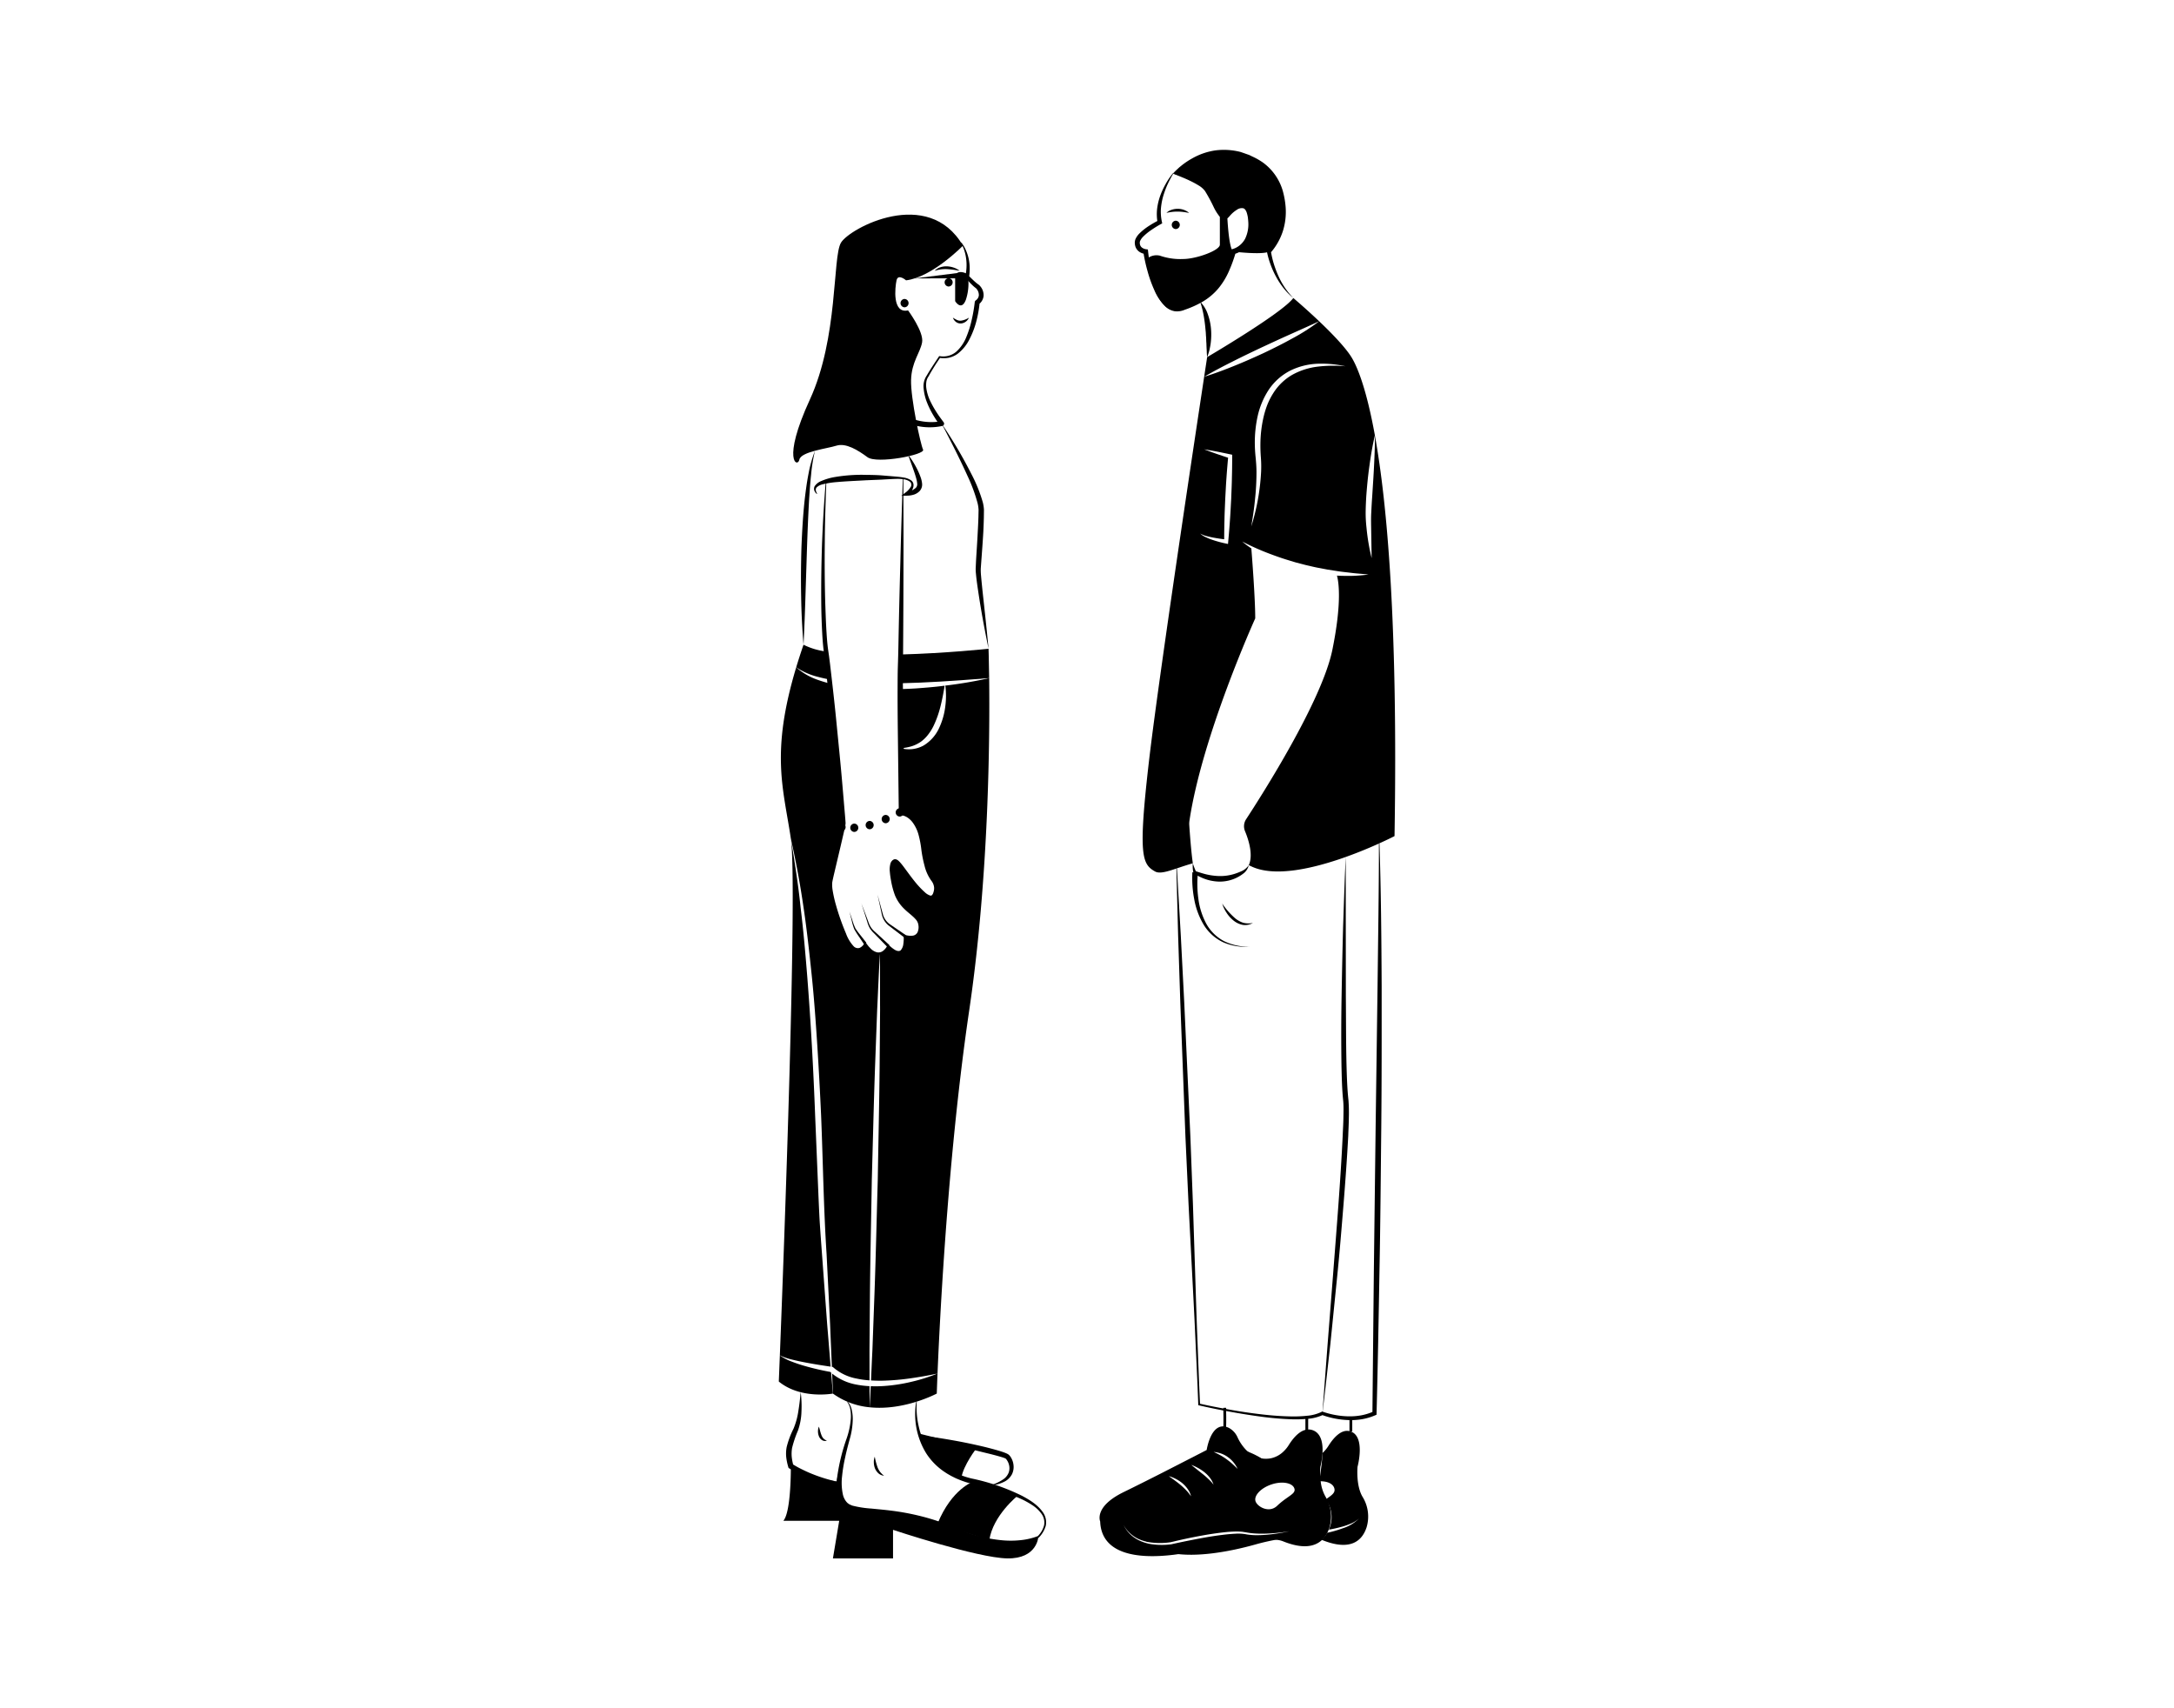 <svg id="Layer_1" data-name="Layer 1" xmlns="http://www.w3.org/2000/svg" viewBox="0 0 700 550"><title>couple talking- looking at eachother</title><path d="M442.695,140.169c.029,3.325-.105,6.621-.278,9.926-.153,3.296-.393,6.592-.594,9.878-.124,1.638-.211,3.277-.287,4.906-.105,1.638-.076,3.229-.048,4.896l.163,9.916a67.067,67.067,0,0,1-1.658-9.83,41.719,41.719,0,0,1-.268-5.03c.019-1.667.096-3.325.192-4.982.24-3.315.556-6.611,1.025-9.897.45-3.286.987-6.544,1.753-9.782v-.01c-2.798-15.454-5.806-22.362-7.55-25.17-2.012-3.238-6.381-7.742-10.396-11.555a63.202,63.202,0,0,1-8.7,5.567c-3.009,1.677-6.084,3.2-9.179,4.676-3.123,1.437-6.257,2.836-9.437,4.11-3.191,1.293-6.4,2.501-9.696,3.516,2.98-1.744,6.017-3.334,9.083-4.867,3.047-1.552,6.142-3.028,9.236-4.494,3.104-1.437,6.199-2.884,9.322-4.273,3.123-1.408,6.247-2.779,9.37-4.235-4.369-4.149-8.316-7.483-8.316-7.483-3.545,4.848-27.747,19.038-27.747,19.038s-15.157,99.366-18.712,129.911c-3.545,30.535-2.252,33.333,1.935,35.68,2.156,1.207,6.506-1.044,12.168-2.625-.546-3.775-.996-10.06-1.14-12.206a6.821,6.821,0,0,1,.048-1.466c4.072-27.373,21.184-65.181,21.184-65.181,0-6.515-1.054-20.063-1.255-22.544a29.657,29.657,0,0,1-2.932-2.204,81.982,81.982,0,0,0,9.706,4.264c1.648.613,3.305,1.188,4.992,1.696l2.52.766,2.539.661c.843.24,1.705.402,2.558.613.862.201,1.715.393,2.577.537l2.587.498,2.616.402c1.734.307,3.488.45,5.25.68,1.753.22,3.526.287,5.308.527-1.773.192-3.564.374-5.346.412-1.6-.01-3.21.038-4.8-.086.556,2.041,1.619,8.652-1.476,23.867-3.344,16.47-22.631,46.699-27.766,54.555a4.111,4.111,0,0,0-.374,3.851c1.121,2.692,2.731,7.627,1.217,10.97.268.115.527.24.795.364,14.19,6.831,46.133-9.734,46.133-9.734C450.15,200.837,446.643,161.995,442.695,140.169Zm-45.942,6.793c-.01,2.29-.029,4.57-.096,6.86-.029,2.28-.153,4.561-.23,6.841-.134,2.28-.23,4.561-.403,6.841-.153,2.29-.345,4.57-.556,6.851l-.067.786-.68-.144a37.037,37.037,0,0,1-4.331-1.178,17.412,17.412,0,0,1-2.079-.834,6.391,6.391,0,0,1-1.878-1.217,7.794,7.794,0,0,0,2.031.824q1.049.273,2.127.489c1.188.211,2.395.412,3.583.546,0-2.05.029-4.091.086-6.142.038-2.29.163-4.58.249-6.87.134-2.29.23-4.58.402-6.86.144-2.127.326-4.254.517-6.381-2.587-.843-5.155-1.715-7.694-2.702,2.865.45,5.71,1.035,8.537,1.638l.479.105Zm27.613-28.925a22.292,22.292,0,0,0-8.211,2.606,17.597,17.597,0,0,0-6.093,5.806,23.223,23.223,0,0,0-1.964,3.785,29.24,29.24,0,0,0-1.265,4.12,39.34,39.34,0,0,0-.996,8.623c-.019,1.456.038,2.913.153,4.379a37.872,37.872,0,0,1,.067,4.541,70.615,70.615,0,0,1-3.171,17.62c.498-2.941.949-5.873,1.217-8.824a80.239,80.239,0,0,0,.469-8.824c-.01-1.466-.115-2.913-.249-4.359-.163-1.495-.268-3.018-.287-4.532a39.681,39.681,0,0,1,.929-9.064,25.694,25.694,0,0,1,3.583-8.47,18.478,18.478,0,0,1,6.908-6.122,21.828,21.828,0,0,1,8.824-2.213,36.068,36.068,0,0,1,8.929.814A41.925,41.925,0,0,0,424.367,118.037Z"/><path d="M402.086,278.564a4.676,4.676,0,0,1-1.478,2.478,12.801,12.801,0,0,1-2.448,1.565,12.44,12.44,0,0,1-5.694,1.241,14.772,14.772,0,0,1-5.632-1.313c-.434-.2-.869-.396-1.281-.633-.208-.115-.413-.233-.614-.356l-.302-.181a.813.813,0,0,1-.404-.527,9.804,9.804,0,0,1-.16-2.883,22.216,22.216,0,0,0,.968,2.534c.041.082.12.116.004.011l.326.112c.216.077.433.147.65.212.432.138.86.278,1.292.397a20.517,20.517,0,0,0,5.191.837,15.398,15.398,0,0,0,5.134-.742,20.748,20.748,0,0,0,2.462-.987A5.672,5.672,0,0,0,402.086,278.564Z"/><path d="M385.713,281.019a34.72,34.72,0,0,0,.14,8.3,23.337,23.337,0,0,0,2.465,7.916,13.904,13.904,0,0,0,5.828,5.788,17.786,17.786,0,0,0,8.204,1.773,18.012,18.012,0,0,1-8.399-1.37,14.58,14.58,0,0,1-6.406-5.738,24.436,24.436,0,0,1-3.018-8.148,36.15,36.15,0,0,1-.596-8.709Z"/><path d="M393.532,290.924a24.134,24.134,0,0,0,4.168,4.726,7.852,7.852,0,0,0,2.637,1.457,7.087,7.087,0,0,0,3.088.055,5.073,5.073,0,0,1-3.237.629,6.745,6.745,0,0,1-3.049-1.441,10.431,10.431,0,0,1-2.205-2.475A11.154,11.154,0,0,1,393.532,290.924Z"/><path d="M378.954,279.61l1.246,21.558,1.109,21.564,1.974,43.138.819,21.576.694,21.581c.23,7.194.444,14.388.736,21.58.278,7.192.525,14.385.87,21.574l-.224-.271c3.263.732,6.553,1.38,9.85,1.963,3.296.588,6.608,1.09,9.931,1.472a97.376,97.376,0,0,0,9.986.703,41.257,41.257,0,0,0,4.961-.225,13.201,13.201,0,0,0,4.624-1.246l.22-.118.241.086a25.839,25.839,0,0,0,4.049,1.056,26.682,26.682,0,0,0,4.174.413,20.369,20.369,0,0,0,4.148-.336,17.386,17.386,0,0,0,3.927-1.24l-.389.596.464-45.87.567-45.868.626-45.867.284-22.933c.089-7.645.162-15.289.15-22.935l.179-.004c.502,15.288.63,30.585.705,45.878.004,15.294.026,30.588-.128,45.88-.163,15.292-.273,30.584-.574,45.874-.264,15.29-.538,30.58-.935,45.868l-.011.44-.377.156a18.672,18.672,0,0,1-4.261,1.277,21.616,21.616,0,0,1-4.402.29,27.857,27.857,0,0,1-4.356-.498,26.746,26.746,0,0,1-4.234-1.177l.461-.031a14.099,14.099,0,0,1-5.043,1.301,41.841,41.841,0,0,1-5.085.151,98.156,98.156,0,0,1-10.063-.872c-3.332-.448-6.647-.991-9.952-1.589-3.304-.605-6.592-1.273-9.868-2.028l-.216-.05-.008-.221c-.258-7.193-.616-14.381-.942-21.571-.312-7.19-.702-14.378-1.076-21.565l-1.118-21.564-.993-21.569-1.65-43.152-.703-21.581-.566-21.587Z"/><path d="M433.307,275.922l.04,44.867c.071,7.475.03,14.951.221,22.412.111,3.736.218,7.441.629,11.115a55.784,55.784,0,0,1,.109,5.722c-.016,1.886-.127,3.752-.186,5.628-.398,7.485-.946,14.948-1.547,22.406-.612,7.457-1.207,14.914-1.962,22.356l-2.254,22.325c-.84,7.433-1.632,14.87-2.564,22.293l1.689-22.374,1.756-22.363c1.133-14.907,2.393-29.816,3.094-44.726.072-1.86.196-3.727.225-5.581.03-1.853.094-3.726-.057-5.487-.395-3.763-.476-7.541-.56-11.28q-.166-11.239.035-22.454.191-11.221.489-22.435C432.724,290.87,432.944,283.394,433.307,275.922Z"/><path d="M395.374,494.432c-2.022.201-4.062.498-6.075.824-1.82.306-3.65.651-5.471,1.006a23.857,23.857,0,0,0,5.413-.163h.029c2.826-.69,5.653-1.312,8.527-1.849C396.993,494.289,396.189,494.356,395.374,494.432Zm0,0c-2.022.201-4.062.498-6.075.824-1.82.306-3.65.651-5.471,1.006a23.857,23.857,0,0,0,5.413-.163h.029c2.826-.69,5.653-1.312,8.527-1.849C396.993,494.289,396.189,494.356,395.374,494.432Zm43.336-12.532c-2.175-3.689-1.6-9.648-1.6-9.648s2.616-9.639-2.156-11.344c-2.97-1.083-5.624,2.089-7.215,4.609a10.694,10.694,0,0,1-1.945,2.328,41.632,41.632,0,0,1-.374,4.561c-.192,1.504-.355,2.97-.623,4.523,2.472-.105,4.436.738,4.848,2.28.393,1.485-.901,2.213-2.855,3.612a7.599,7.599,0,0,1,1.59,3.056,9.46,9.46,0,0,1,.326,3.478,10.177,10.177,0,0,1-.833,3.143c1.437-.249,2.874-.565,4.283-.958a23.027,23.027,0,0,0,2.884-1.025,8.85,8.85,0,0,0,2.577-1.658,12.51,12.51,0,0,1-5.298,3.21,35.546,35.546,0,0,1-4.973,1.437c-.144.24-.307.479-.45.719a14.669,14.669,0,0,1-1.102,1.322c.211-.546.479-1.035.69-1.552.038-.105.086-.22.125-.326a2.644,2.644,0,0,1-.297.067,52.619,52.619,0,0,1-6.209.862,26.357,26.357,0,0,1-6.372-.134,12.279,12.279,0,0,0-2.73-.24c-1.054.01-2.127.115-3.219.211-.805.077-1.61.172-2.414.278-1.188.153-2.367.335-3.555.527a.493.493,0,0,0-.105.019q-4.125.704-8.24,1.571c-1.294.259-2.577.537-3.852.824h-.029l-.057.01a23.147,23.147,0,0,1-7.311-.201,14.425,14.425,0,0,1-1.772-.517c-1.083.24-2.175.469-3.258.709H377.17l-.058.01a24.158,24.158,0,0,1-5.94.019,16.227,16.227,0,0,0,6.602,2.462c7.502,1.274,17.687-.431,26.281-2.827a69.947,69.947,0,0,1,8.182-1.811c7.243-1.121,11.325-.326,12.935.153a5.562,5.562,0,0,1,.795.278c9.093,3.564,12.686-.019,14.056-4.187A12.07,12.07,0,0,0,438.71,481.9Zm-11.047,4.13a15.219,15.219,0,0,0-.872-3.21,25.744,25.744,0,0,0-2.836,2.319c-2.884,2.769-7.167.364-7.732-1.763a2.94,2.94,0,0,1,.46-2.319c-.968,1.016-2.96,1.993-5.145,4.082-2.884,2.769-7.167.364-7.732-1.763-.565-2.127,1.983-4.771,5.691-5.941,3.698-1.15,7.157-.345,7.732,1.773a1.684,1.684,0,0,1-.086,1.198,10.255,10.255,0,0,1,4.762-2.97,10.753,10.753,0,0,1,2.894-.508,10.858,10.858,0,0,1-.326-4.637,13.017,13.017,0,0,1,1.322-4.446c-.144.134-.287.259-.441.383a8.542,8.542,0,0,1-4.474,1.849,8.951,8.951,0,0,1-7.167-2.539,8.805,8.805,0,0,1-4.302,2.395,9.94,9.94,0,0,1,1.131,1.418,7.534,7.534,0,0,1,1.274,3.267,26.953,26.953,0,0,0-4.743-4.436c-.038-.019-.076-.058-.124-.086a16.932,16.932,0,0,0-2.568-1.552c-.939-.508-1.964-.882-3.028-1.399,0,0-.096.058-.297.153-.632.335-2.251,1.169-4.436,2.29a9.003,9.003,0,0,1,1.495,1.763,9.248,9.248,0,0,1,.642,1.111,15.121,15.121,0,0,1,1.811,1.236,10.145,10.145,0,0,1,2.347,2.673,4.057,4.057,0,0,1,.556,3.516,6.016,6.016,0,0,0-1.629-2.731,25.33,25.33,0,0,0-2.357-2.137l-2.568-2.05a32.307,32.307,0,0,1-2.587-2.213c-1.811.949-3.88,1.993-6.017,3.085a9.904,9.904,0,0,1,1.236,1.217c.287.096.565.201.843.316a12.094,12.094,0,0,1,3.056,1.859,10.096,10.096,0,0,1,2.299,2.817,6.49,6.49,0,0,1,.738,3.516,19.707,19.707,0,0,0-1.849-2.779,24.315,24.315,0,0,0-2.29-2.261c-.431-.364-.881-.719-1.332-1.054a3.385,3.385,0,0,1,.038,2.414,5.92,5.92,0,0,0-1.619-2.731,28.073,28.073,0,0,0-2.357-2.137l-.422-.335c-1.801.91-3.641,1.849-5.413,2.73a9.977,9.977,0,0,1,2.098,2.635,6.49,6.49,0,0,1,.738,3.516,18.943,18.943,0,0,0-1.859-2.779,22.214,22.214,0,0,0-2.29-2.261c-.115-.096-.22-.182-.335-.287-1.849.929-3.593,1.792-5.135,2.539-9.447,4.599-7.359,9.006-7.359,9.006a5.4,5.4,0,0,1,.45-1.725,2.472,2.472,0,0,1,1.274-1.332,2.84,2.84,0,0,1,1.868-.029,4.87,4.87,0,0,1,1.658.853,7.321,7.321,0,0,1,2.137,2.999,9.546,9.546,0,0,0,1.993,2.702,10.429,10.429,0,0,0,2.769,1.868,6.318,6.318,0,0,0,.661.268c3.018-.68,6.055-1.284,9.112-1.792,2.06-.326,4.11-.613,6.199-.814,1.044-.086,2.108-.134,3.171-.144.527.01,1.073.058,1.619.086.527.077,1.169.182,1.619.259a20.818,20.818,0,0,0,2.098.268c1.284-.182,2.596-.345,3.909-.469,1.044-.086,2.098-.134,3.171-.144.537.01,1.073.058,1.61.086.249.038.517.077.776.125.172-.019.354-.048.527-.077A50.048,50.048,0,0,0,419.739,491.539a21.999,21.999,0,0,0,2.884-1.025,8.977,8.977,0,0,0,2.578-1.658,12.536,12.536,0,0,1-5.289,3.21,36.776,36.776,0,0,1-3.871,1.178,34.433,34.433,0,0,0,3.986.077,54.458,54.458,0,0,0,6.113-.546c.287-.038.575-.086.862-.134a1.663,1.663,0,0,0,.067-.201c.076-.259.163-.517.249-.776l.182-.795a11.317,11.317,0,0,0,.249-1.6A13.093,13.093,0,0,0,427.663,486.03Zm-32.288,8.402c-2.022.201-4.062.498-6.075.824-1.82.306-3.65.651-5.471,1.006a23.857,23.857,0,0,0,5.413-.163h.029c2.826-.69,5.653-1.312,8.527-1.849C396.993,494.289,396.189,494.356,395.374,494.432Zm0,0c-2.022.201-4.062.498-6.075.824-1.82.306-3.65.651-5.471,1.006a23.857,23.857,0,0,0,5.413-.163h.029c2.826-.69,5.653-1.312,8.527-1.849C396.993,494.289,396.189,494.356,395.374,494.432Zm-19.641-.422a10.753,10.753,0,0,1-2.05-3.095,16.337,16.337,0,0,0-.69-1.581,6.123,6.123,0,0,0-1.044-1.303,4.262,4.262,0,0,0-1.408-.862,2.408,2.408,0,0,0-1.59-.125,3.496,3.496,0,0,0-1.849,2.74,9.757,9.757,0,0,0,2.146,6.141q.417.086.834.172a22.478,22.478,0,0,0,6.755,0h.019c.393-.096.785-.182,1.178-.278A11.606,11.606,0,0,1,375.733,494.011ZM394.991,470.431c-.22.105-.431.211-.661.326a12.541,12.541,0,0,1,1.619.412C395.633,470.911,395.317,470.662,394.991,470.431Z"/><path d="M426.793,482.823c-.152-.314-.314-.618-.493-.923a13.14,13.14,0,0,1-1.505-4.974,23.917,23.917,0,0,1-.108-4.678,24.382,24.382,0,0,0,.663-4.024c.224-2.859-.108-6.354-2.805-7.321-2.975-1.076-5.637,2.097-7.214,4.615a10.8,10.8,0,0,1-1.622,2.016,8.783,8.783,0,0,1-4.301,2.402,7.963,7.963,0,0,1-.941.143,9.57,9.57,0,0,1-1.514.018,9.095,9.095,0,0,1-5.897-2.796,15.24,15.24,0,0,1-2.984-4.328,5.929,5.929,0,0,0-2.509-2.796c-5.233-2.724-6.631,6.972-6.631,6.972a8.13,8.13,0,0,1,3.504.152,8.958,8.958,0,0,1,3.217,1.497,9.697,9.697,0,0,1,2.464,2.554,8.079,8.079,0,0,1,.636,1.111,6.717,6.717,0,0,1,.654,2.151,32.065,32.065,0,0,0-3.459-3.441c-.314-.26-.627-.511-.959-.744a3.745,3.745,0,0,0-.323-.242,17.899,17.899,0,0,0-2.697-1.64c-.95-.511-1.972-.887-3.038-1.398,0,0-2.912,1.514-7.017,3.611a12.405,12.405,0,0,1,3.298,1.093A16.006,16.006,0,0,1,388.151,473.7c.054.045.107.09.161.144a9.91,9.91,0,0,1,1.237,1.219,8.556,8.556,0,0,1,.95,1.309,5.41,5.41,0,0,1,.52,1.102,3.39,3.39,0,0,1,.036,2.411,5.908,5.908,0,0,0-1.622-2.724,26.988,26.988,0,0,0-2.357-2.142l-.421-.332-2.151-1.712c-.869-.69-1.747-1.398-2.59-2.213-2.204,1.138-4.758,2.429-7.366,3.773a9.903,9.903,0,0,1,3.432.842,12.126,12.126,0,0,1,3.047,1.855q.107.094.215.188a9.961,9.961,0,0,1,2.097,2.635,6.476,6.476,0,0,1,.735,3.513,18.959,18.959,0,0,0-1.855-2.778,22.655,22.655,0,0,0-2.285-2.258c-.116-.098-.224-.188-.34-.287-1.568-1.272-3.262-2.402-5.045-3.71h-.009c-4.4,2.24-8.997,4.543-12.492,6.246-9.445,4.597-7.357,9.006-7.357,9.006a5.076,5.076,0,0,1,.439-1.73,2.519,2.519,0,0,1,1.272-1.326,2.8,2.8,0,0,1,1.873-.027,4.778,4.778,0,0,1,1.658.851,7.296,7.296,0,0,1,2.142,3.002,9.347,9.347,0,0,0,1.998,2.697,10.258,10.258,0,0,0,2.769,1.873,14.002,14.002,0,0,0,2.402.798c.278.063.555.116.833.17a22.471,22.471,0,0,0,6.757.009h.018c.394-.098.788-.188,1.183-.278.627-.152,1.246-.305,1.873-.439q4.53-1.022,9.114-1.792c2.061-.323,4.113-.61,6.201-.806,1.048-.09,2.106-.135,3.172-.144.529.009,1.075.054,1.613.081.529.081,1.174.179,1.622.26a19.636,19.636,0,0,0,2.097.269,35.054,35.054,0,0,0,3.889.072,55.408,55.408,0,0,0,5.583-.475c.17-.018.349-.045.52-.072a51.22,51.22,0,0,0,6.022-1.237,22.138,22.138,0,0,0,2.886-1.03,8.906,8.906,0,0,0,2.572-1.658,12.412,12.412,0,0,1-5.287,3.208,34.396,34.396,0,0,1-3.871,1.183q-1.075.282-2.151.484c-.959.188-1.918.358-2.886.493-1.102.161-2.213.287-3.325.376-.771.054-1.541.099-2.312.117a21.389,21.389,0,0,1-4.042-.251,13.194,13.194,0,0,0-3.531-.215c-.798.036-1.604.108-2.42.179-2.025.206-4.059.502-6.076.825-1.819.314-3.647.654-5.467,1.013-1.129.215-2.258.448-3.387.681-1.084.233-2.169.466-3.253.708h-.018l-.063.009a24.409,24.409,0,0,1-5.941.018c-.457-.054-.914-.126-1.371-.224a14.898,14.898,0,0,1-3.495-1.237,11.694,11.694,0,0,1-2.984-2.213,10.634,10.634,0,0,1-2.052-3.092,12.847,12.847,0,0,0-.699-1.577,5.713,5.713,0,0,0-1.031-1.308,4.374,4.374,0,0,0-1.407-.86,2.485,2.485,0,0,0-1.604-.126,3.513,3.513,0,0,0-1.837,2.742c.305,10.028,11.193,11.784,23.085,10.36a93.936,93.936,0,0,0,13.872-2.832c.618-.17,1.228-.34,1.819-.484a63.232,63.232,0,0,1,8.245-1.577.44.44,0,0,1,.108-.018,30.162,30.162,0,0,1,10.422.269,8.543,8.543,0,0,1,1.308.43c5.879,2.303,9.454,1.622,11.623-.278a7.544,7.544,0,0,0,1.622-2.025,10.099,10.099,0,0,0,.502-1.04c.116-.278.224-.555.314-.842A11.895,11.895,0,0,0,426.793,482.823ZM411.54,485.135c-2.886,2.769-7.169.367-7.734-1.756-.565-2.133,1.98-4.777,5.69-5.942,3.701-1.147,7.16-.349,7.734,1.774a1.671,1.671,0,0,1-.09,1.192,2.479,2.479,0,0,1-.457.654C415.716,482.07,413.727,483.047,411.54,485.135Z" stroke="#000" stroke-miterlimit="10" stroke-width="0.896"/><path d="M386.434,97.141a10.542,10.542,0,0,1,2.461,4.015,18.645,18.645,0,0,1,1.025,4.611,21.777,21.777,0,0,1-.086,4.694c-.09.775-.265,1.541-.419,2.301a22.488,22.488,0,0,1-.723,2.231c-.102-.788-.12-1.555-.153-2.318-.052-.764-.071-1.521-.102-2.273-.076-.752-.039-1.501-.129-2.244l-.06-1.115-.111-1.108c-.126-1.477-.324-2.942-.584-4.404A30.876,30.876,0,0,0,386.434,97.141Z"/><path d="M377.752,55.932A37.396,37.396,0,0,0,375.85,59.568a29.843,29.843,0,0,0-1.394,3.872,20.95,20.95,0,0,0-.675,3.997,15.352,15.352,0,0,0,.327,3.958l.106.518-.472.259a34.149,34.149,0,0,0-3.003,1.858,17.333,17.333,0,0,0-2.67,2.182,4.63,4.63,0,0,0-.903,1.241,2.154,2.154,0,0,0-.118.296,1.661,1.661,0,0,1-.052.262,3.144,3.144,0,0,0,.058.685,1.742,1.742,0,0,0,.66,1.033,2.876,2.876,0,0,0,1.251.513l.632.081.073.595a52.14,52.14,0,0,0,2.754,12.205,13.706,13.706,0,0,0,3.264,5.221,5.055,5.055,0,0,0,2.66,1.325,5.482,5.482,0,0,0,2.955-.509,21.369,21.369,0,0,0,10.042-7.06c2.466-3.299,3.804-7.305,4.92-11.318l.128-.459.517-.142a6.458,6.458,0,0,0,2.299-1.232,7.022,7.022,0,0,0,1.695-2.055,10.7,10.7,0,0,0,1.03-5.382c-.021-.473-.084-.946-.122-1.419a11.465,11.465,0,0,0-.289-1.328c-.223-.861-.66-1.559-1.173-1.699a2.666,2.666,0,0,0-2.093.476,9.686,9.686,0,0,0-2.101,1.766l-.525.598a1.841,1.841,0,0,1-1.17.612,1.91,1.91,0,0,1-1.255-.37,3.9,3.9,0,0,1-.692-.66,15.578,15.578,0,0,1-1.678-2.724,52.688,52.688,0,0,0-2.832-5.245,6.913,6.913,0,0,0-2.113-1.843,28.58,28.58,0,0,0-2.619-1.418C381.491,57.383,379.536,56.638,377.752,55.932Zm-.056-.17c1.094.236,1.994.509,2.986.813.969.302,1.933.629,2.888.991a24.177,24.177,0,0,1,2.807,1.275,10.928,10.928,0,0,1,1.345.834,5.657,5.657,0,0,1,1.201,1.131,39.339,39.339,0,0,1,3.208,5.253,14.394,14.394,0,0,0,1.581,2.374,2.322,2.322,0,0,0,.413.372c.124.074.186.069.161.064-.03.011.02-.008.115-.121l.07-.081.126-.159.256-.322a10.382,10.382,0,0,1,2.459-2.193c.25-.143.504-.282.764-.414a6.983,6.983,0,0,1,.862-.309,3.58,3.58,0,0,1,.977-.132,3.978,3.978,0,0,1,.52.023c.177.042.354.088.529.14a3.501,3.501,0,0,1,.953.515,7.07,7.07,0,0,1,.684.749l.463.814.293.822a13.134,13.134,0,0,1,.352,1.63c.045.534.112,1.065.135,1.601a11.906,11.906,0,0,1-1.34,6.353,8.823,8.823,0,0,1-2.196,2.542,8.013,8.013,0,0,1-3.054,1.514l.644-.602a46.123,46.123,0,0,1-2.198,6.068A23.519,23.519,0,0,1,392.301,92.86a19.762,19.762,0,0,1-4.949,4.204,31.782,31.782,0,0,1-5.845,2.654,6.261,6.261,0,0,1-3.238.495,5.913,5.913,0,0,1-2.953-1.446,16.209,16.209,0,0,1-3.625-5.331,40.629,40.629,0,0,1-2.175-6.046,50.669,50.669,0,0,1-1.374-6.288l.705.676a4.172,4.172,0,0,1-2.087-.777,3.358,3.358,0,0,1-1.266-1.94,4.668,4.668,0,0,1-.105-1.111c.028-.21.063-.421.106-.629a3.187,3.187,0,0,1,.213-.542,6.142,6.142,0,0,1,1.225-1.662,18.785,18.785,0,0,1,2.958-2.349,33.756,33.756,0,0,1,3.213-1.845l-.366.777a15.124,15.124,0,0,1-.173-4.362,19.313,19.313,0,0,1,.967-4.186,24.501,24.501,0,0,1,1.766-3.862A21.668,21.668,0,0,1,377.696,55.762Z"/><path d="M375.573,68.536a4.319,4.319,0,0,1,1.695-.99,5.977,5.977,0,0,1,1.96-.314,5.722,5.722,0,0,1,3.658,1.304c-.657-.085-1.257-.218-1.866-.284a13.809,13.809,0,0,0-1.797-.124,13.16,13.16,0,0,0-1.798.097C376.819,68.297,376.213,68.398,375.573,68.536Z"/><path d="M378.584,73.752a1.345,1.345,0,0,0,0-2.688,1.345,1.345,0,0,0,0,2.688Z"/><path d="M369.218,83.394a4.756,4.756,0,0,1,4.204-1.093,20.162,20.162,0,0,0,7.528,1.093c4.301-.018,11.829-2.76,11.829-4.615V68.545l2.366.636s.43,10.754,1.936,11.829c-3.011,10.754-7.044,15.432-16.292,18.658S369.218,83.059,369.218,83.059"/><path d="M377.724,55.847a24.015,24.015,0,0,1,6.152-4.85,21.219,21.219,0,0,1,7.506-2.58,21.587,21.587,0,0,1,8.009.499c.641.203,1.272.438,1.909.657l.954.336.902.447a20.999,20.999,0,0,1,3.526,2.002,17.187,17.187,0,0,1,6.61,10.082,26.324,26.324,0,0,1,.645,3.982,20.439,20.439,0,0,1-.88,8.021,19.792,19.792,0,0,1-3.985,6.98l.143-.509a30.302,30.302,0,0,0,.951,4.078,34.454,34.454,0,0,0,1.503,3.953,24.466,24.466,0,0,0,2.066,3.706,24.206,24.206,0,0,0,2.704,3.307,19.879,19.879,0,0,1-3.042-3.058,25.054,25.054,0,0,1-2.414-3.609,28.222,28.222,0,0,1-1.817-3.961,27.166,27.166,0,0,1-1.221-4.224l-.051-.263.194-.246a19.39,19.39,0,0,0,3.465-6.615,19.863,19.863,0,0,0,.656-7.412,21.101,21.101,0,0,0-1.884-7.19,15.819,15.819,0,0,0-4.671-5.644,14.252,14.252,0,0,0-1.543-1.027l-1.665-.888-.834-.443-.88-.332c-.588-.218-1.171-.454-1.763-.66a20.754,20.754,0,0,0-7.448-.768A24.648,24.648,0,0,0,377.724,55.847Z"/><path d="M377.724,55.847s11.907-12.782,27.031-3.747a16.606,16.606,0,0,1,7.51,9.886c1.377,5.055,1.842,12.435-3.686,19.024-2.11,1.131-11.499,0-11.499,0s6.237-1.29,5.807-9.678-5.592-4.947-7.743-2.151-4.713-6.452-7.411-8.818S377.724,55.847,377.724,55.847Z"/><path d="M394.785,459.72l-.894-.049c.001-.019.099-1.932-.001-6.391l.896-.021C394.887,457.761,394.79,459.643,394.785,459.72Z"/><rect x="420.32" y="456.483" width="0.896" height="4.261"/><rect x="434.513" y="456.483" width="0.896" height="4.422"/><path d="M309.554,78.106a10.366,10.366,0,0,1,1.474,2.496,14.875,14.875,0,0,1,.891,2.78,15.225,15.225,0,0,1,.313,2.921,17.358,17.358,0,0,1-.213,2.941l-.144-.521c.585.614,1.208,1.216,1.829,1.789.312.285.629.562.949.808l.534.39a3.46,3.46,0,0,1,.569.607,4.395,4.395,0,0,1,.95,2.929,3.815,3.815,0,0,1-1.586,2.744l.313-.567a36.321,36.321,0,0,1-1.054,5.979,27.524,27.524,0,0,1-2.154,5.687,13.543,13.543,0,0,1-3.83,4.78,7.52,7.52,0,0,1-2.82,1.294,8.406,8.406,0,0,1-3.075.054l.279-.119a67.563,67.563,0,0,0-3.818,6.125l-.024.037-.027.034a3.898,3.898,0,0,0-.654,1.768,7.531,7.531,0,0,0,.017,1.994,14.456,14.456,0,0,0,1.167,3.885,31.905,31.905,0,0,0,1.995,3.601c.732,1.168,1.559,2.278,2.385,3.386l.018.024a.761.761,0,0,1-.155,1.065.776.776,0,0,1-.28.131,19.402,19.402,0,0,1-8.347-.056,25.845,25.845,0,0,1-7.699-2.997l-1.756-1.09c-.571-.383-1.096-.829-1.645-1.24a37.015,37.015,0,0,1-3.086-2.706c-.978-.953-1.835-2.017-2.754-3.018l-2.455-3.244a.725.725,0,0,1,.105-.985c1.008-.867,1.987-1.817,2.96-2.751q1.456-1.413,2.786-2.944a31.623,31.623,0,0,0,2.467-3.201,11.514,11.514,0,0,0,1.705-3.634.09.09,0,0,1,.106-.069.092.092,0,0,1,.071.096,10.898,10.898,0,0,1-1.35,3.92,24.364,24.364,0,0,1-2.248,3.492,49.065,49.065,0,0,1-5.519,6.19l.105-.984,2.516,3.037c.924.929,1.809,1.898,2.758,2.791a35.125,35.125,0,0,0,2.984,2.512c.524.381,1.036.783,1.569,1.147l1.644,1.027a26.633,26.633,0,0,0,7.117,2.909,18.515,18.515,0,0,0,7.545.291l-.418,1.219c-.804-1.18-1.605-2.36-2.313-3.606a27.928,27.928,0,0,1-1.855-3.885,16.177,16.177,0,0,1-.989-4.23,6.132,6.132,0,0,1,1.035-4.293l-.051.071c1.231-2.118,2.596-4.104,3.924-6.134a.273.273,0,0,1,.273-.12l.006.001a6.455,6.455,0,0,0,5.31-1.428A12.653,12.653,0,0,0,311.126,108.562a32.644,32.644,0,0,0,1.742-5.536,50.514,50.514,0,0,0,.989-5.735l.002-.018a.808.808,0,0,1,.312-.549,2.245,2.245,0,0,0,1.003-1.598,3.071,3.071,0,0,0-.595-1.945,2.233,2.233,0,0,0-.302-.361,2.669,2.669,0,0,0-.228-.177c-.101-.072-.185-.148-.279-.222-.358-.299-.686-.608-1.005-.923-.639-.629-1.221-1.284-1.803-1.961l-.011-.012a.606.606,0,0,1-.134-.509,19.004,19.004,0,0,0,.371-2.733,15.532,15.532,0,0,0-.076-2.767,14.187,14.187,0,0,0-.575-2.729,12.354,12.354,0,0,0-1.126-2.57l-.004-.006a.09.09,0,0,1,.146-.103Z"/><path d="M310.061,79.093s-9.934,10.198-18.322,11.166c0,0-2.581-2.258-3.065,0s-1.452,10.808,3.71,9.678c0,0,5.162,6.936,4.517,10.324s-3.387,6.291-3.549,12.098,3.065,20.809,3.871,22.422-14.84,4.678-17.905,2.42-6.936-4.678-10.001-3.71-11.453,1.926-11.937,4.512-5.807.65,3.387-19.352,7.259-45.811,10.001-50.489S298.864,59.862,310.061,79.093Z"/><path d="M308.999,87.194a29.254,29.254,0,0,0-4.07-.546,11.567,11.567,0,0,0-1.985.084,13.823,13.823,0,0,0-2.01.462,4.539,4.539,0,0,1,1.849-1.143,6.264,6.264,0,0,1,2.181-.298,7.698,7.698,0,0,1,2.14.414A6.048,6.048,0,0,1,308.999,87.194Z"/><path d="M305.45,92.248a1.345,1.345,0,0,0,0-2.688,1.345,1.345,0,0,0,0,2.688Z"/><path d="M311.56,88.251s-3.126-1.783-4.014.556v8.146s2.016,3.387,3.468-.484A16.792,16.792,0,0,0,311.56,88.251Z"/><line x1="294.514" y1="89.638" x2="308.999" y2="88.715" fill="#fff"/><polygon points="294.514 89.638 308.942 87.82 309.056 89.609 294.514 89.638"/><path d="M311.983,102.276a2.994,2.994,0,0,1-.992,1.268,2.874,2.874,0,0,1-1.594.602,2.41,2.41,0,0,1-1.645-.544,2.824,2.824,0,0,1-.931-1.326,11.23,11.23,0,0,0,1.295.729,2.557,2.557,0,0,0,1.243.246A6.337,6.337,0,0,0,311.983,102.276Z"/><path d="M291.255,98.942a1.345,1.345,0,0,0,0-2.688,1.345,1.345,0,0,0,0,2.688Z"/><path d="M258.725,207.582q-.651-7.832-.77-15.687c-.104-5.234-.051-10.47.104-15.705.209-5.234.501-10.469,1.082-15.686.313-2.607.654-5.21,1.156-7.793a41.639,41.639,0,0,1,2.119-7.582,52.708,52.708,0,0,0-1.251,7.711c-.29,2.586-.44,5.189-.631,7.784-.294,5.203-.509,10.412-.685,15.626l-.501,15.653Q259.117,199.737,258.725,207.582Z"/><path d="M303.192,136.392a147.593,147.593,0,0,1,9.642,16.338,47.853,47.853,0,0,1,3.595,8.918,11.863,11.863,0,0,1,.39,2.53l-.029,2.386c-.036,1.588-.1,3.171-.176,4.752-.181,3.159-.418,6.312-.654,9.452l-.168,2.339a19.346,19.346,0,0,0,.088,2.253c.135,1.554.296,3.121.454,4.686.686,6.261,1.373,12.537,1.966,18.826-1.283-6.188-2.433-12.396-3.354-18.65-.235-1.564-.46-3.129-.63-4.714l-.115-1.202c-.031-.395-.053-.872-.042-1.266l.107-2.384c.186-3.155.408-6.295.559-9.435.09-1.569.166-3.137.216-4.703l.049-2.345a11.762,11.762,0,0,0-.31-2.139,52.311,52.311,0,0,0-3.207-8.709C308.983,147.612,306.119,141.988,303.192,136.392Z"/><path d="M292.723,146.825a27.559,27.559,0,0,1,2.089,3.277,23.537,23.537,0,0,1,1.626,3.578,8.514,8.514,0,0,1,.465,2.048,3.06,3.06,0,0,1-.765,2.343,4.37,4.37,0,0,1-1.946,1.2,7.595,7.595,0,0,1-2.094.317l-1.883.047,1.445-1.123a6.048,6.048,0,0,0,1.494-1.608,1.305,1.305,0,0,0-.132-1.785,4.357,4.357,0,0,0-2.094-.803,12.162,12.162,0,0,0-2.363-.13c-1.607.051-3.219.149-4.824.242l-4.809.199c-3.197.186-6.388.309-9.537.588a27.666,27.666,0,0,0-4.61.745,4.055,4.055,0,0,0-1.863.996,1.209,1.209,0,0,0-.24.907,4.125,4.125,0,0,0,.147.532l.266.525-.139.113-.421-.468a3.531,3.531,0,0,1-.312-.58,1.825,1.825,0,0,1,.076-1.417,4.522,4.522,0,0,1,2.076-1.666,19.037,19.037,0,0,1,4.793-1.37,51.562,51.562,0,0,1,9.732-.64c1.619.016,3.236.042,4.85.157l4.834.402c.815.074,1.629.161,2.442.313a5.697,5.697,0,0,1,2.368.908,1.873,1.873,0,0,1,.731,1.211,2.735,2.735,0,0,1-.197,1.386,6.877,6.877,0,0,1-1.467,2.171l-.437-1.076a5.398,5.398,0,0,0,2.907-1.347,1.664,1.664,0,0,0,.405-1.204,9.641,9.641,0,0,0-.303-1.708c-.316-1.185-.738-2.381-1.164-3.577l-1.306-3.616Z"/><path d="M266.078,154.991c-.253,6.537-.459,13.073-.504,19.611q-.126,9.804.149,19.6c.116,3.262.215,6.526.431,9.775.1,1.624.236,3.249.434,4.836l.352,2.43.308,2.442c.764,6.506,1.512,13.005,2.138,19.519.634,6.512,1.31,13.02,1.857,19.541l.837,9.781c.063.833.138,1.597.188,2.491a7.799,7.799,0,0,1-.201,1.318l-.262,1.206-1.109,4.786-2.255,9.549c-.168.789-.381,1.612-.483,2.366a10.745,10.745,0,0,0,.131,2.357,41.282,41.282,0,0,0,1.063,4.745,76.606,76.606,0,0,0,3.248,9.214,12.132,12.132,0,0,0,2.434,4.075,1.878,1.878,0,0,0,1.932.564,3.405,3.405,0,0,0,1.58-1.515l.233-.407.289.376.722.938c.243.31.534.57.797.858a4.423,4.423,0,0,0,1.909,1.144,2.417,2.417,0,0,0,2.02-.431,5,5,0,0,0,1.409-1.729l.214-.427.342.331a9.985,9.985,0,0,0,1.881,1.495c.674.382,1.43.546,1.884.093a3.644,3.644,0,0,0,.824-2.034,12.183,12.183,0,0,0,.106-2.403l-.03-.596.584.149a5.919,5.919,0,0,0,2.309.218,1.993,1.993,0,0,0,1.613-1.133,4.102,4.102,0,0,0,.274-2.196,3.44,3.44,0,0,0-.92-1.975c-1.027-1.169-2.466-2.133-3.69-3.363a12.76,12.76,0,0,1-2.95-4.329,26.324,26.324,0,0,1-1.309-4.999,25.558,25.558,0,0,1-.343-2.569,6.947,6.947,0,0,1,.24-2.793,2.394,2.394,0,0,1,.472-.767,1.655,1.655,0,0,1,.397-.317.963.963,0,0,1,.301-.138,1.408,1.408,0,0,1,.26-.046,1.84,1.84,0,0,1,.207.02,1.922,1.922,0,0,1,.898.478,6.732,6.732,0,0,1,.508.505c.604.673,1.102,1.354,1.611,2.034,1.005,1.359,1.98,2.711,3.018,4a28.55,28.55,0,0,0,3.328,3.579,4.63,4.63,0,0,0,1.762,1.092.557.557,0,0,0,.514-.097,1.63,1.63,0,0,0,.435-.68,5.37,5.37,0,0,0,.272-1.035,3.359,3.359,0,0,0,.004-1.009,4.108,4.108,0,0,0-.814-1.897,13.658,13.658,0,0,1-2.229-4.842,39.554,39.554,0,0,1-1.016-5.056,32.652,32.652,0,0,0-.888-4.825,11.984,11.984,0,0,0-2.008-4.198,6.851,6.851,0,0,0-1.606-1.493,5.188,5.188,0,0,0-.939-.475,3.397,3.397,0,0,0-.893-.22l-.939-.087-.01-.848-.32-26.896c-.047-4.483-.083-8.966-.061-13.453.014-2.25.007-4.472.084-6.76.073-2.229.14-4.458.178-6.703q.259-13.443.628-26.884c.206-8.962.515-17.922.781-26.884l.179.002c.019,8.965.082,17.932.042,26.898q-.015,13.449-.112,26.898c-.006,2.237-.042,4.489-.084,6.741-.043,2.193-.006,4.454.013,6.686l.167,13.44.403,26.886-.949-.934a7.013,7.013,0,0,1,4.919,2.93,13.8,13.8,0,0,1,2.296,4.85,34.396,34.396,0,0,1,.902,5.086,37.89,37.89,0,0,0,.929,4.831,11.951,11.951,0,0,0,1.909,4.279,5.811,5.811,0,0,1,1.122,2.698,5.05,5.05,0,0,1-.019,1.503,6.962,6.962,0,0,1-.382,1.394,3.221,3.221,0,0,1-.971,1.374,2.245,2.245,0,0,1-1.866.404,5.988,5.988,0,0,1-2.51-1.484,27.939,27.939,0,0,1-3.49-3.833c-1.047-1.348-2.015-2.74-2.985-4.101-.486-.675-.973-1.358-1.483-1.945a5.406,5.406,0,0,0-.378-.391c-.104-.105-.271-.18-.176-.15.335-.035.111-.024.083.053a.988.988,0,0,0-.185.298,5.832,5.832,0,0,0-.19,2.195,24.198,24.198,0,0,0,.283,2.431,25.23,25.23,0,0,0,1.151,4.76,11.562,11.562,0,0,0,2.621,3.985c1.122,1.18,2.509,2.119,3.691,3.494a4.482,4.482,0,0,1,1.116,2.547,5.034,5.034,0,0,1-.414,2.73,2.874,2.874,0,0,1-.977,1.124,3.358,3.358,0,0,1-1.373.491,6.776,6.776,0,0,1-2.673-.287l.554-.447a12.946,12.946,0,0,1-.162,2.59,4.331,4.331,0,0,1-1.122,2.484,1.855,1.855,0,0,1-1.458.441,3.602,3.602,0,0,1-1.313-.48,10.632,10.632,0,0,1-2.003-1.646l.556-.097a5.845,5.845,0,0,1-1.647,1.97,3.082,3.082,0,0,1-2.556.522,5.028,5.028,0,0,1-2.191-1.314c-.28-.307-.59-.593-.843-.919l-.747-.985.522-.031a3.967,3.967,0,0,1-1.919,1.788,2.079,2.079,0,0,1-1.388.011l-.329-.117-.285-.181a2.153,2.153,0,0,1-.521-.408,12.566,12.566,0,0,1-2.548-4.291,83.099,83.099,0,0,1-3.338-9.26,41.918,41.918,0,0,1-1.123-4.814,11.277,11.277,0,0,1-.156-2.529c.111-.867.309-1.633.473-2.444l2.053-9.598.996-4.798.231-1.197a7.353,7.353,0,0,0,.154-1.104l-.238-2.397-1.052-9.753c-.738-6.5-1.372-13.01-2.076-19.512l-2.052-19.507-.285-2.428-.33-2.429c-.193-1.66-.314-3.297-.401-4.939-.176-3.281-.29-6.557-.319-9.835-.055-6.554.046-13.103.27-19.647.264-6.543.632-13.08,1.197-19.601Z"/><path d="M282.544,288.02l1.12,4.094.56,2.047a6.021,6.021,0,0,0,.816,1.88,5.796,5.796,0,0,0,1.392,1.468l1.741,1.195,3.505,2.394-.525.727-3.374-2.575-1.693-1.298a6.293,6.293,0,0,1-1.428-1.673,6.417,6.417,0,0,1-.761-2.037l-.451-2.074Z"/><path d="M285.727,304.902l-2.89-2.968-1.445-1.484a7.851,7.851,0,0,1-1.345-1.643,8.449,8.449,0,0,1-.786-1.96l-.626-1.975-1.252-3.949,1.463,3.876.731,1.938a8.059,8.059,0,0,0,.849,1.833,7.345,7.345,0,0,0,1.356,1.478l1.523,1.404,3.047,2.807Z"/><path d="M278.256,304.091l-1.617-2.43a28.387,28.387,0,0,1-1.578-2.495,17.878,17.878,0,0,1-.834-2.832l-.716-2.83.931,2.766a17.749,17.749,0,0,0,1.018,2.689,28.588,28.588,0,0,0,1.725,2.307l1.798,2.299Z"/><path d="M289.696,262.91a1.345,1.345,0,0,0,0-2.688,1.345,1.345,0,0,0,0,2.688Z"/><path d="M285.179,265.061a1.345,1.345,0,0,0,0-2.688,1.345,1.345,0,0,0,0,2.688Z"/><path d="M280.017,266.997a1.345,1.345,0,0,0,0-2.688,1.345,1.345,0,0,0,0,2.688Z"/><path d="M275.071,267.857a1.345,1.345,0,0,0,0-2.688,1.345,1.345,0,0,0,0,2.688Z"/><path d="M270.984,267.642a1.345,1.345,0,0,0,0-2.688,1.345,1.345,0,0,0,0,2.688Z"/><path d="M255.183,437.779a20.681,20.681,0,0,1-4.081-1.38c1.293-32.854,5.749-151.459,3.535-166.444,1.207,7.377,2.386,14.755,3.142,22.19.91,7.406,1.552,14.851,2.146,22.286,1.169,14.889,1.974,29.807,2.539,44.734l.929,22.401c.153,3.727.307,7.464.508,11.21.23,3.756.517,7.483.786,11.2l1.648,22.353c.383,4.56.747,9.121,1.121,13.682-2.683-.383-5.384-.814-8.058-1.322C257.98,438.421,256.581,438.124,255.183,437.779Z"/><path d="M267.619,441.947c.182,2.252.364,4.494.565,6.736,0,0-10.329,1.935-17.418-3.871,0,0,.124-3.076.335-8.413a16.204,16.204,0,0,0,3.88,2.012c1.36.527,2.75.987,4.149,1.389,2.712.776,5.452,1.408,8.24,1.916A2.824,2.824,0,0,0,267.619,441.947Z"/><path d="M279.979,446.297c.01,2.27.01,4.531.038,6.802a24.084,24.084,0,0,1-11.833-4.416c-.067-2.146-.163-4.292-.249-6.439a17.357,17.357,0,0,0,7.493,3.488A30.635,30.635,0,0,0,279.979,446.297Z"/><path d="M304.171,220.766c-.355,2.137-.747,4.235-1.255,6.285a33.107,33.107,0,0,1-2.261,6.534,15.594,15.594,0,0,1-1.763,2.874,11.265,11.265,0,0,1-2.347,2.328,11.151,11.151,0,0,1-3.009,1.485,17.057,17.057,0,0,1-3.478.642c-.077-6.745-.153-13.826-.182-19.047,1.677-.048,3.353-.115,5.03-.22,2.645-.192,5.289-.402,7.914-.709C303.28,220.881,303.721,220.823,304.171,220.766Z"/><path d="M318.495,218.332c-5.279.431-10.539.786-15.799,1.121-4.283.24-8.556.45-12.829.537-.01-2.664,0-4.637.038-5.528.029-.604.057-1.907.096-3.737,14.544-.383,28.293-1.849,28.293-1.849S318.418,212.315,318.495,218.332Z"/><path d="M263.538,217.968a21.89,21.89,0,0,1-7.167-3.114c.69-2.309,1.475-4.724,2.347-7.272a22.42,22.42,0,0,0,7.272,2.175c.201,1.15.594,4.484,1.083,8.997C265.885,218.543,264.706,218.284,263.538,217.968Z"/><path d="M312.056,325.44c-8.384,56.778-10.424,123.242-10.424,123.242s-10.443,5.586-21.615,4.417c.134-2.261.24-4.522.345-6.793a37.05,37.05,0,0,0,4.13-.048,53.031,53.031,0,0,0,8.872-1.341,54.366,54.366,0,0,0,8.499-2.683c-2.894.623-5.806,1.131-8.709,1.543a77.036,77.036,0,0,1-8.738.757c-1.322.029-2.644,0-3.957-.077.144-3.2.278-6.41.441-9.62l.671-18.252c.441-12.178.699-24.355,1.054-36.533.201-12.178.479-24.355.604-36.542l.144-18.271c-.029-6.094.019-12.187-.058-18.281-.354,6.084-.585,12.168-.881,18.262l-.68,18.262c-.431,12.168-.699,24.346-1.044,36.523-.192,12.187-.479,24.365-.604,36.543l-.144,18.271q.014,4.815.01,9.61a28.318,28.318,0,0,1-4.139-.575,15.781,15.781,0,0,1-7.464-3.545l-.22-.192-.249-.038a.103.103,0,0,1-.048-.01c-.192-4.599-.393-9.198-.575-13.797l-1.121-22.41c-.968-14.879-1.159-29.826-1.773-44.773q-.503-11.21-1.217-22.41c-.489-7.464-1.006-14.928-1.773-22.372-.776-7.444-1.581-14.889-2.683-22.286q-1.61-11.109-4.072-22.065c-2.386-16.087-6.602-27.402,1.734-55.101a20.249,20.249,0,0,0,6.879,4.015,41.074,41.074,0,0,0,3.966,1.198c1.734,16,4.513,44.322,4.513,45.051,0,.968-3.65,16.451-4.082,18.817s1.504,9.888,4.839,17.524,6.132,2.367,6.132,2.367c4.618,6.668,7.416.757,7.416.757,5.912,5.912,5.375-3.123,5.375-3.123,3.871,1.073,5.001-.939,4.839-3.44-.259-4.062-6.448-4.513-8.173-12.044-1.265-5.528-1.178-8.067,0-8.604,1.188-.536,5.059,7.205,9.572,10.865,2.568,2.069,3.535.422,3.89-1.399a4.727,4.727,0,0,0-1.016-3.852c-.987-1.236-2.338-4.053-3.085-10.453-1.294-10.971-7.09-10.971-7.09-10.971s-.153-9.888-.287-20.647a10.637,10.637,0,0,0,3.66.278,10.053,10.053,0,0,0,3.621-1.14,12.745,12.745,0,0,0,5.03-5.624,22.903,22.903,0,0,0,2.012-7.1,25.723,25.723,0,0,0,0-6.592,137.841,137.841,0,0,0,14.113-2.405C318.725,237.38,318.437,282.277,312.056,325.44Z"/><path d="M295.183,451.319a27.026,27.026,0,0,0,.742,8.373,21.631,21.631,0,0,0,3.358,7.562,20.604,20.604,0,0,0,5.946,5.628,25.78,25.78,0,0,0,7.615,3.143,67.782,67.782,0,0,1,16.214,5.566c2.522,1.343,5.083,2.899,6.779,5.361a5.581,5.581,0,0,1,.89,4.286,8.853,8.853,0,0,1-2.2,3.768l-.036.04-.046.02a21.662,21.662,0,0,1-6.052,1.491,34.679,34.679,0,0,1-6.211.184,46.145,46.145,0,0,1-12.192-2.38l-5.784-2.129c-1.918-.663-3.849-1.284-5.809-1.804a79.628,79.628,0,0,0-11.964-2.192c-2.019-.249-4.051-.422-6.101-.621a32.526,32.526,0,0,1-6.256-1.053,4.126,4.126,0,0,1-.8-.304,7.68,7.68,0,0,1-.793-.396l-.748-.552a6.898,6.898,0,0,1-.625-.671,7.269,7.269,0,0,1-1.397-3.15,19.433,19.433,0,0,1-.081-6.398,62.498,62.498,0,0,1,3.009-12.045,25.956,25.956,0,0,0,1.284-5.904,12.192,12.192,0,0,0-.074-3.007,5.915,5.915,0,0,0-1.06-2.765l.122-.131a5.928,5.928,0,0,1,1.36,2.813,12.725,12.725,0,0,1,.297,3.119,24.028,24.028,0,0,1-.967,6.163c-.541,1.983-1.061,3.947-1.48,5.939a49.126,49.126,0,0,0-.979,5.981,17.923,17.923,0,0,0,.238,5.848,5.716,5.716,0,0,0,1.12,2.394,5.295,5.295,0,0,0,.425.449l.495.354a6.013,6.013,0,0,0,.587.277,2.875,2.875,0,0,0,.638.231,33.018,33.018,0,0,0,5.874.897c2.032.201,4.089.381,6.142.638a79.171,79.171,0,0,1,12.188,2.443q2.992.859,5.904,1.962l5.7,2.298a45.717,45.717,0,0,0,11.792,2.829,29.809,29.809,0,0,0,6.077.034,21.203,21.203,0,0,0,5.879-1.347l-.082.06a7.766,7.766,0,0,0,2.054-3.504,4.778,4.778,0,0,0-.881-3.798,10.992,10.992,0,0,0-3.018-2.786,26.841,26.841,0,0,0-3.676-2.003,56.332,56.332,0,0,0-7.929-2.851c-2.714-.805-5.415-1.444-8.218-2.093a16.099,16.099,0,0,1-2.103-.617c-.694-.222-1.37-.501-2.041-.788-.682-.26-1.32-.629-1.981-.941-.633-.368-1.284-.706-1.888-1.124a20.553,20.553,0,0,1-6.193-6.165,24.007,24.007,0,0,1-3.239-16.66Z"/><path d="M281.663,469.006a21.229,21.229,0,0,0,.903,3.437,6.73,6.73,0,0,0,.815,1.46,7.443,7.443,0,0,0,1.276,1.232,3.174,3.174,0,0,1-1.778-.745,4.331,4.331,0,0,1-1.144-1.613,5.62,5.62,0,0,1-.372-1.898A4.77,4.77,0,0,1,281.663,469.006Z"/><path d="M263.672,459.328c.314.978.487,1.895.818,2.707a3.365,3.365,0,0,0,.622,1.081,3.19,3.19,0,0,0,1.14.729,1.849,1.849,0,0,1-1.577-.183,2.635,2.635,0,0,1-1.018-1.295,4.166,4.166,0,0,1-.277-1.537A3.773,3.773,0,0,1,263.672,459.328Z"/><path d="M270.213,473.865c-2.169,4.698,0,15.788,0,15.788l-2.025,12.101h19.357v-9.197s27.099,9.033,36.778,9.194,10.001-6.936,10.001-6.936-10.001,4.839-27.099-2.258-29.68-4.839-34.197-7.42c-2.845-1.625-3.258-6.066-2.449-11.469"/><path d="M296.163,462.209c3.581.348,7.125.893,10.652,1.522,3.53.621,7.036,1.363,10.53,2.199,1.742.449,3.48.889,5.222,1.453.436.147.867.297,1.319.488a3.615,3.615,0,0,1,.348.157,2.566,2.566,0,0,1,.397.222c.078.054.159.111.229.168l.146.159a3.599,3.599,0,0,1,.275.324,5.845,5.845,0,0,1,1.061,2.85,5.29,5.29,0,0,1-.529,2.959,5.745,5.745,0,0,1-2.007,2.119,11.587,11.587,0,0,1-5.26,1.457,13.583,13.583,0,0,0,4.746-2.172,4.776,4.776,0,0,0,1.455-1.899,4.202,4.202,0,0,0,.208-2.275,4.917,4.917,0,0,0-.914-2.074,1.903,1.903,0,0,0-.169-.178l-.082-.087a.368.368,0,0,1-.049-.018,1.481,1.481,0,0,0-.196-.09,2.413,2.413,0,0,0-.269-.105c-.379-.141-.8-.267-1.218-.385-1.678-.491-3.413-.918-5.142-1.333l-10.398-2.577C303.055,464.207,299.595,463.283,296.163,462.209Z"/><path d="M314.505,466.171s-4.383,5.639-4.952,9.685c0,0-10.881-3.569-13.588-14.27Z"/><path d="M257.81,448.243a34.816,34.816,0,0,1,.254,6.156,20.07,20.07,0,0,1-1.123,6.169,36.245,36.245,0,0,0-1.901,5.625,11.604,11.604,0,0,0-.119,2.803,16.286,16.286,0,0,0,.542,2.828l-.36-.478a31.8,31.8,0,0,0,3.327,1.838c1.15.567,2.325,1.096,3.53,1.554a48.616,48.616,0,0,0,7.454,2.267,25.761,25.761,0,0,1-3.947-.289,30.39,30.39,0,0,1-3.893-.829,35,35,0,0,1-3.774-1.307,30.389,30.389,0,0,1-3.627-1.787l-.267-.158-.093-.321a18.013,18.013,0,0,1-.657-3.156,11.269,11.269,0,0,1,.149-3.283,28.222,28.222,0,0,1,2.189-5.869,23.329,23.329,0,0,0,1.568-5.713C257.392,452.305,257.615,450.283,257.81,448.243Z"/><path d="M270.213,489.653H252.219c2.581-2.904,2.42-17.582,2.42-17.582a34.369,34.369,0,0,0,15.574,4.935Z"/><path d="M301.866,490.575l16.681,5.307c1.161-7.966,9.17-14.345,9.17-14.345-4.532-2.476-14.272-4.531-14.272-4.531S306.509,479.238,301.866,490.575Z"/></svg>